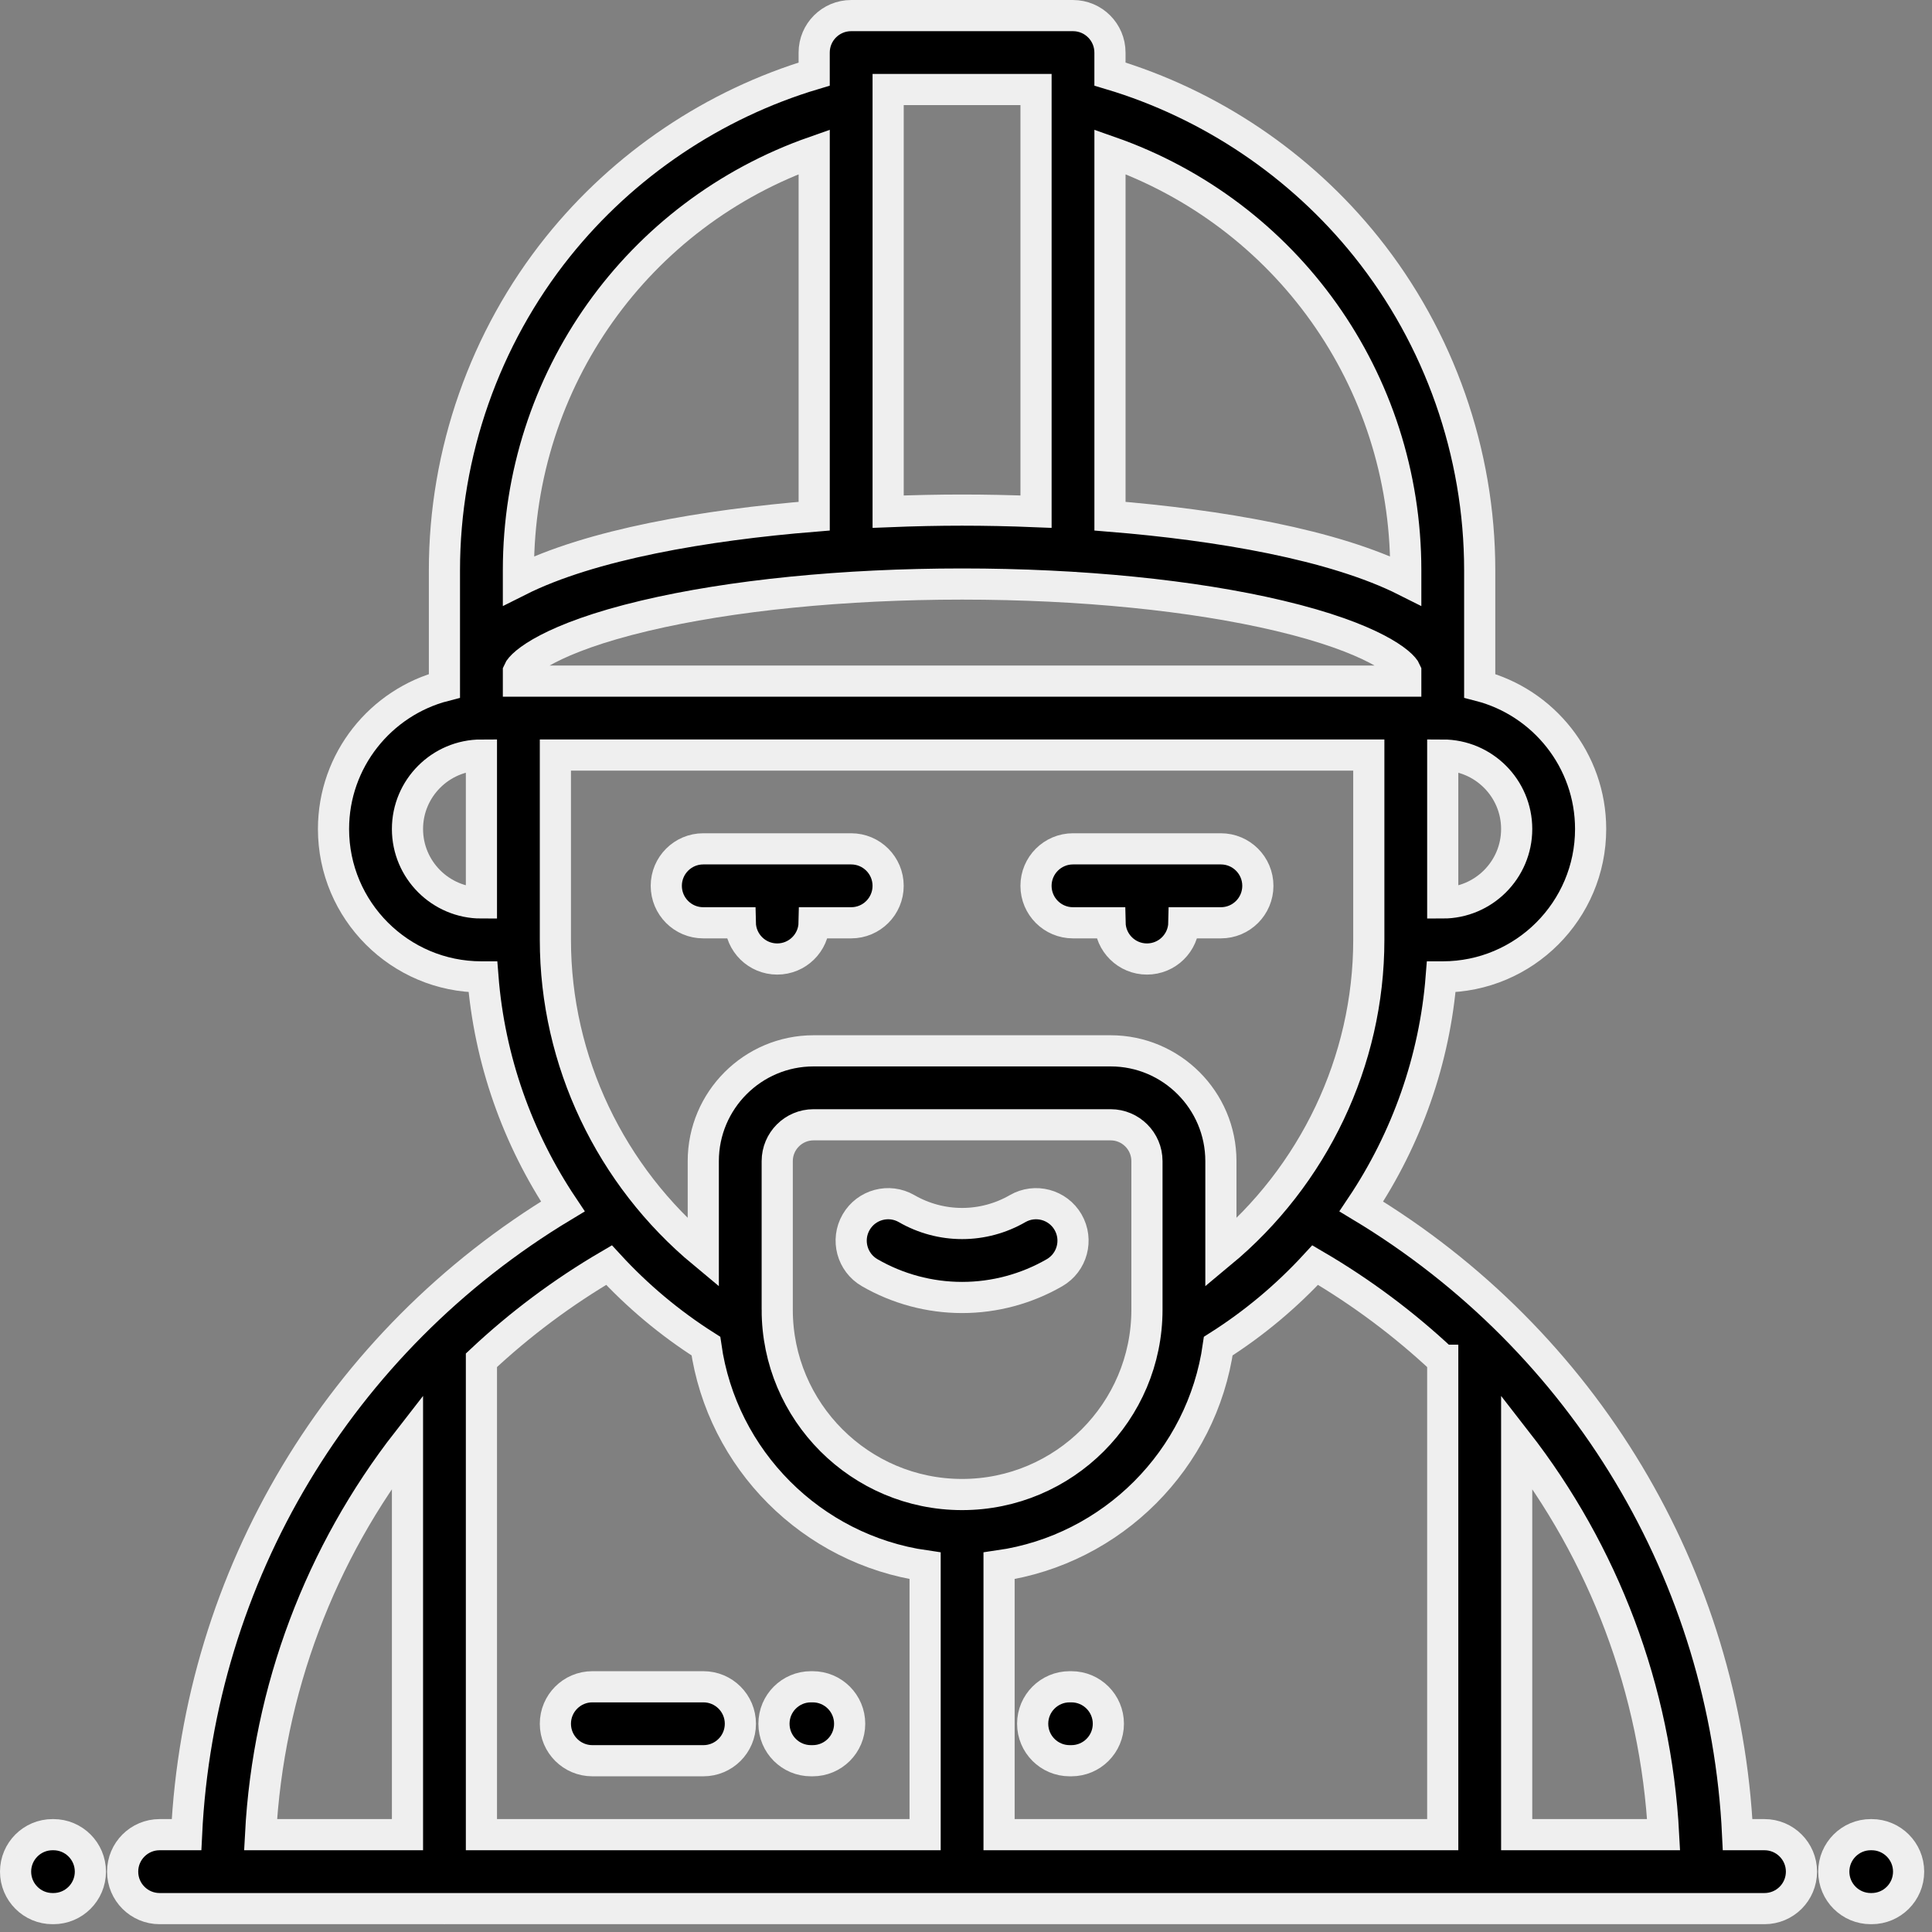<?xml version="1.0" encoding="UTF-8"?>
<svg id="SVGDoc" width="124" height="124" xmlns="http://www.w3.org/2000/svg" version="1.1" xmlns:xlink="http://www.w3.org/1999/xlink" xmlns:avocode="https://avocode.com/" viewBox="0 0 124 124"><rect x="0" y="0" width="124" height="124" fill="#808080" stroke="none"/><defs></defs><desc>Generated with Avocode.</desc><g><g><title>Group 12849</title><g><title>Path 20474</title><path d="M55.817,81.684c1.801,1.041 3.853,1.591 5.933,1.591c2.08,0 4.131,-0.55 5.933,-1.591c1.135,-0.656 1.523,-2.107 0.868,-3.242c-0.656,-1.135 -2.107,-1.523 -3.242,-0.868c-1.081,0.624 -2.311,0.954 -3.559,0.954c-1.248,0 -2.478,-0.33 -3.559,-0.954c-1.135,-0.656 -2.586,-0.267 -3.242,0.868c-0.656,1.135 -0.267,2.586 0.868,3.242z" fill="currentColor" fill-opacity="1"></path><path d="M55.817,81.684c1.801,1.041 3.853,1.591 5.933,1.591c2.08,0 4.131,-0.55 5.933,-1.591c1.135,-0.656 1.523,-2.107 0.868,-3.242c-0.656,-1.135 -2.107,-1.523 -3.242,-0.868c-1.081,0.624 -2.311,0.954 -3.559,0.954c-1.248,0 -2.478,-0.33 -3.559,-0.954c-1.135,-0.656 -2.586,-0.267 -3.242,0.868c-0.656,1.135 -0.267,2.586 0.868,3.242z" fill-opacity="0" fill="#ffffff" stroke-dashoffset="0" stroke-linejoin="miter" stroke-linecap="butt" stroke-opacity="1" stroke="#efefef" stroke-miterlimit="20" stroke-width="2"></path></g><g><title>Path 20475</title><path d="M26.153,92.505v25.248h-9.43c0.49,-9.31 3.847,-18.08 9.43,-25.248zM45.306,86.395c1.03,7.28 6.795,13.056 14.07,14.101v17.257h-28.477v-30.448c2.461,-2.308 5.201,-4.362 8.188,-6.109c1.818,1.977 3.902,3.73 6.219,5.199zM35.646,48.461h52.207v11.865c0,7.793 -3.554,15.162 -9.493,20.091v-5.893c0,-3.903 -3.175,-7.079 -7.077,-7.079h-19.067c-3.903,0 -7.078,3.175 -7.078,7.079v5.893c-5.939,-4.93 -9.492,-12.299 -9.492,-20.091v-11.865zM26.153,53.208c0,-2.617 2.129,-4.747 4.746,-4.747v9.492c-2.617,0 -4.746,-2.129 -4.746,-4.745zM52.257,9.743v23.386c-6.97,0.566 -14.341,1.815 -18.984,4.149v-0.682c0,-12.243 7.67,-22.886 18.984,-26.853zM66.495,5.746v27.093c-1.67,-0.069 -3.27,-0.1 -4.746,-0.1c-1.476,0 -3.075,0.032 -4.746,0.1v-27.093zM90.225,36.596v0.682c-4.644,-2.335 -12.014,-3.583 -18.984,-4.149v-23.386c11.314,3.967 18.984,14.61 18.984,26.853zM97.344,53.208c0,2.616 -2.129,4.745 -4.746,4.745v-9.492c2.617,0 4.746,2.13 4.746,4.747zM33.273,43.715v-0.633c0.203,-0.495 2.064,-2.129 8.11,-3.562c5.537,-1.313 12.77,-2.036 20.366,-2.036c7.597,0 14.829,0.723 20.366,2.036c6.046,1.434 7.907,3.067 8.11,3.562v0.633zM49.884,84.057v-9.533c0,-1.286 1.046,-2.333 2.332,-2.333h19.067c1.285,0 2.331,1.047 2.331,2.333v9.533c0,6.542 -5.323,11.865 -11.865,11.865h-0c-6.543,0 -11.865,-5.322 -11.865,-11.865zM92.598,87.305v30.448h-28.476v-17.257c7.275,-1.046 13.04,-6.822 14.07,-14.101c2.316,-1.469 4.401,-3.223 6.219,-5.199c2.987,1.747 5.727,3.801 8.187,6.109zM97.344,92.505c5.583,7.168 8.94,15.938 9.43,25.248h-9.43zM113.252,117.753h-1.727c-0.79,-16.612 -9.831,-31.693 -24.152,-40.32c2.914,-4.355 4.712,-9.424 5.129,-14.734h0.096c5.234,0 9.492,-4.257 9.492,-9.491c0,-4.415 -3.03,-8.136 -7.119,-9.192v-7.42c0,-7.526 -2.587,-14.898 -7.285,-20.76c-4.228,-5.276 -10.015,-9.162 -16.446,-11.082v-1.38c0,-1.311 -1.063,-2.373 -2.373,-2.373h-14.238c-1.31,0 -2.373,1.062 -2.373,2.373v1.38c-6.431,1.921 -12.217,5.807 -16.446,11.082c-4.698,5.862 -7.285,13.234 -7.285,20.76v7.42c-4.089,1.057 -7.119,4.777 -7.119,9.192c0,5.234 4.258,9.491 9.492,9.491h0.097c0.416,5.309 2.215,10.379 5.129,14.734c-14.321,8.627 -23.362,23.708 -24.152,40.32h-1.727c-1.31,0 -2.373,1.063 -2.373,2.373c0,1.311 1.063,2.373 2.373,2.373h4.024c0.006,0 0.012,0.001 0.018,0.001c0.006,0 0.012,-0.001 0.018,-0.001h14.201c0.006,0 0.012,0.001 0.018,0.001c0.006,0 0.012,-0.001 0.018,-0.001h66.409c0.006,0 0.012,0.001 0.018,0.001c0.006,0 0.012,-0.001 0.018,-0.001h14.202c0.006,0 0.012,0.001 0.018,0.001c0.006,0 0.012,-0.001 0.018,-0.001h4.024c1.31,0 2.373,-1.062 2.373,-2.373c0,-1.31 -1.063,-2.373 -2.373,-2.373z" fill="currentColor" fill-opacity="1"></path><path d="M26.153,92.505v25.248h-9.43c0.49,-9.31 3.847,-18.08 9.43,-25.248zM45.306,86.395c1.03,7.28 6.795,13.056 14.07,14.101v17.257h-28.477v-30.448c2.461,-2.308 5.201,-4.362 8.188,-6.109c1.818,1.977 3.902,3.73 6.219,5.199zM35.646,48.461h52.207v11.865c0,7.793 -3.554,15.162 -9.493,20.091v-5.893c0,-3.903 -3.175,-7.079 -7.077,-7.079h-19.067c-3.903,0 -7.078,3.175 -7.078,7.079v5.893c-5.939,-4.93 -9.492,-12.299 -9.492,-20.091v-11.865zM26.153,53.208c0,-2.617 2.129,-4.747 4.746,-4.747v9.492c-2.617,0 -4.746,-2.129 -4.746,-4.745zM52.257,9.743v23.386c-6.97,0.566 -14.341,1.815 -18.984,4.149v-0.682c0,-12.243 7.67,-22.886 18.984,-26.853zM66.495,5.746v27.093c-1.67,-0.069 -3.27,-0.1 -4.746,-0.1c-1.476,0 -3.075,0.032 -4.746,0.1v-27.093zM90.225,36.596v0.682c-4.644,-2.335 -12.014,-3.583 -18.984,-4.149v-23.386c11.314,3.967 18.984,14.61 18.984,26.853zM97.344,53.208c0,2.616 -2.129,4.745 -4.746,4.745v-9.492c2.617,0 4.746,2.13 4.746,4.747zM33.273,43.715v-0.633c0.203,-0.495 2.064,-2.129 8.11,-3.562c5.537,-1.313 12.77,-2.036 20.366,-2.036c7.597,0 14.829,0.723 20.366,2.036c6.046,1.434 7.907,3.067 8.11,3.562v0.633zM49.884,84.057v-9.533c0,-1.286 1.046,-2.333 2.332,-2.333h19.067c1.285,0 2.331,1.047 2.331,2.333v9.533c0,6.542 -5.323,11.865 -11.865,11.865h-0c-6.543,0 -11.865,-5.322 -11.865,-11.865zM92.598,87.305v30.448h-28.476v-17.257c7.275,-1.046 13.04,-6.822 14.07,-14.101c2.316,-1.469 4.401,-3.223 6.219,-5.199c2.987,1.747 5.727,3.801 8.187,6.109zM97.344,92.505c5.583,7.168 8.94,15.938 9.43,25.248h-9.43zM113.252,117.753h-1.727c-0.79,-16.612 -9.831,-31.693 -24.152,-40.32c2.914,-4.355 4.712,-9.424 5.129,-14.734h0.096c5.234,0 9.492,-4.257 9.492,-9.491c0,-4.415 -3.03,-8.136 -7.119,-9.192v-7.42c0,-7.526 -2.587,-14.898 -7.285,-20.76c-4.228,-5.276 -10.015,-9.162 -16.446,-11.082v-1.38c0,-1.311 -1.063,-2.373 -2.373,-2.373h-14.238c-1.31,0 -2.373,1.062 -2.373,2.373v1.38c-6.431,1.921 -12.217,5.807 -16.446,11.082c-4.698,5.862 -7.285,13.234 -7.285,20.76v7.42c-4.089,1.057 -7.119,4.777 -7.119,9.192c0,5.234 4.258,9.491 9.492,9.491h0.097c0.416,5.309 2.215,10.379 5.129,14.734c-14.321,8.627 -23.362,23.708 -24.152,40.32h-1.727c-1.31,0 -2.373,1.063 -2.373,2.373c0,1.311 1.063,2.373 2.373,2.373h4.024c0.006,0 0.012,0.001 0.018,0.001c0.006,0 0.012,-0.001 0.018,-0.001h14.201c0.006,0 0.012,0.001 0.018,0.001c0.006,0 0.012,-0.001 0.018,-0.001h66.409c0.006,0 0.012,0.001 0.018,0.001c0.006,0 0.012,-0.001 0.018,-0.001h14.202c0.006,0 0.012,0.001 0.018,0.001c0.006,0 0.012,-0.001 0.018,-0.001h4.024c1.31,0 2.373,-1.062 2.373,-2.373c0,-1.31 -1.063,-2.373 -2.373,-2.373z" fill-opacity="0" fill="#ffffff" stroke-dashoffset="0" stroke-linejoin="miter" stroke-linecap="butt" stroke-opacity="1" stroke="#efefef" stroke-miterlimit="20" stroke-width="2"></path></g><g><title>Path 20476</title><path d="M3.428,117.753h-0.055c-1.311,0 -2.373,1.063 -2.373,2.373c0,1.311 1.062,2.373 2.373,2.373h0.055c1.31,0 2.373,-1.062 2.373,-2.373c0,-1.31 -1.063,-2.373 -2.373,-2.373z" fill="currentColor" fill-opacity="1"></path><path d="M3.428,117.753h-0.055c-1.311,0 -2.373,1.063 -2.373,2.373c0,1.311 1.062,2.373 2.373,2.373h0.055c1.31,0 2.373,-1.062 2.373,-2.373c0,-1.31 -1.063,-2.373 -2.373,-2.373z" fill-opacity="0" fill="#ffffff" stroke-dashoffset="0" stroke-linejoin="miter" stroke-linecap="butt" stroke-opacity="1" stroke="#efefef" stroke-miterlimit="20" stroke-width="2"></path></g><g><title>Path 20477</title><path d="M120.126,117.753h-0.056c-1.31,0 -2.373,1.063 -2.373,2.373c0,1.311 1.063,2.373 2.373,2.373h0.056c1.31,0 2.373,-1.062 2.373,-2.373c0,-1.31 -1.063,-2.373 -2.373,-2.373z" fill="currentColor" fill-opacity="1"></path><path d="M120.126,117.753h-0.056c-1.31,0 -2.373,1.063 -2.373,2.373c0,1.311 1.063,2.373 2.373,2.373h0.056c1.31,0 2.373,-1.062 2.373,-2.373c0,-1.31 -1.063,-2.373 -2.373,-2.373z" fill-opacity="0" fill="#ffffff" stroke-dashoffset="0" stroke-linejoin="miter" stroke-linecap="butt" stroke-opacity="1" stroke="#efefef" stroke-miterlimit="20" stroke-width="2"></path></g><g><title>Path 20478</title><path d="M38.019,113.007h7.127c1.31,0 2.373,-1.062 2.373,-2.373c0,-1.31 -1.062,-2.373 -2.373,-2.373h-7.127c-1.31,0 -2.373,1.063 -2.373,2.373c0,1.311 1.063,2.373 2.373,2.373z" fill="currentColor" fill-opacity="1"></path><path d="M38.019,113.007h7.127c1.31,0 2.373,-1.062 2.373,-2.373c0,-1.31 -1.062,-2.373 -2.373,-2.373h-7.127c-1.31,0 -2.373,1.063 -2.373,2.373c0,1.311 1.063,2.373 2.373,2.373z" fill-opacity="0" fill="#ffffff" stroke-dashoffset="0" stroke-linejoin="miter" stroke-linecap="butt" stroke-opacity="1" stroke="#efefef" stroke-miterlimit="20" stroke-width="2"></path></g><g><title>Path 20479</title><path d="M52.048,113.007h0.112c1.31,0 2.373,-1.062 2.373,-2.373c0,-1.31 -1.063,-2.373 -2.373,-2.373h-0.112c-1.31,0 -2.373,1.063 -2.373,2.373c0,1.311 1.062,2.373 2.373,2.373z" fill="currentColor" fill-opacity="1"></path><path d="M52.048,113.007h0.112c1.31,0 2.373,-1.062 2.373,-2.373c0,-1.31 -1.063,-2.373 -2.373,-2.373h-0.112c-1.31,0 -2.373,1.063 -2.373,2.373c0,1.311 1.062,2.373 2.373,2.373z" fill-opacity="0" fill="#ffffff" stroke-dashoffset="0" stroke-linejoin="miter" stroke-linecap="butt" stroke-opacity="1" stroke="#efefef" stroke-miterlimit="20" stroke-width="2"></path></g><g><title>Path 20480</title><path d="M68.764,108.261h-0.112c-1.31,0 -2.373,1.063 -2.373,2.373c0,1.311 1.063,2.373 2.373,2.373h0.112c1.31,0 2.373,-1.062 2.373,-2.373c0,-1.31 -1.062,-2.373 -2.373,-2.373z" fill="currentColor" fill-opacity="1"></path><path d="M68.764,108.261h-0.112c-1.31,0 -2.373,1.063 -2.373,2.373c0,1.311 1.063,2.373 2.373,2.373h0.112c1.31,0 2.373,-1.062 2.373,-2.373c0,-1.31 -1.062,-2.373 -2.373,-2.373z" fill-opacity="0" fill="#ffffff" stroke-dashoffset="0" stroke-linejoin="miter" stroke-linecap="butt" stroke-opacity="1" stroke="#efefef" stroke-miterlimit="20" stroke-width="2"></path></g><g><title>Path 20481</title><path d="M45.138,59.227h2.375c0.026,1.288 1.076,2.324 2.37,2.324c1.294,0 2.345,-1.036 2.37,-2.324h2.376c1.31,0 2.373,-1.062 2.373,-2.373c0,-1.31 -1.063,-2.373 -2.373,-2.373h-9.492c-1.31,0 -2.373,1.063 -2.373,2.373c0,1.311 1.062,2.373 2.373,2.373z" fill="currentColor" fill-opacity="1"></path><path d="M45.138,59.227h2.375c0.026,1.288 1.076,2.324 2.37,2.324c1.294,0 2.345,-1.036 2.37,-2.324h2.376c1.31,0 2.373,-1.062 2.373,-2.373c0,-1.31 -1.063,-2.373 -2.373,-2.373h-9.492c-1.31,0 -2.373,1.063 -2.373,2.373c0,1.311 1.062,2.373 2.373,2.373z" fill-opacity="0" fill="#ffffff" stroke-dashoffset="0" stroke-linejoin="miter" stroke-linecap="butt" stroke-opacity="1" stroke="#efefef" stroke-miterlimit="20" stroke-width="2"></path></g><g><title>Path 20482</title><path d="M68.869,59.227h2.375c0.026,1.288 1.076,2.324 2.37,2.324c1.294,0 2.345,-1.036 2.37,-2.324h2.375c1.31,0 2.373,-1.062 2.373,-2.373c0,-1.31 -1.063,-2.373 -2.373,-2.373h-9.492c-1.31,0 -2.373,1.063 -2.373,2.373c0,1.311 1.062,2.373 2.373,2.373z" fill="currentColor" fill-opacity="1"></path><path d="M68.869,59.227h2.375c0.026,1.288 1.076,2.324 2.37,2.324c1.294,0 2.345,-1.036 2.37,-2.324h2.375c1.31,0 2.373,-1.062 2.373,-2.373c0,-1.31 -1.063,-2.373 -2.373,-2.373h-9.492c-1.31,0 -2.373,1.063 -2.373,2.373c0,1.311 1.062,2.373 2.373,2.373z" fill-opacity="0" fill="#ffffff" stroke-dashoffset="0" stroke-linejoin="miter" stroke-linecap="butt" stroke-opacity="1" stroke="#efefef" stroke-miterlimit="20" stroke-width="2"></path></g></g></g></svg>